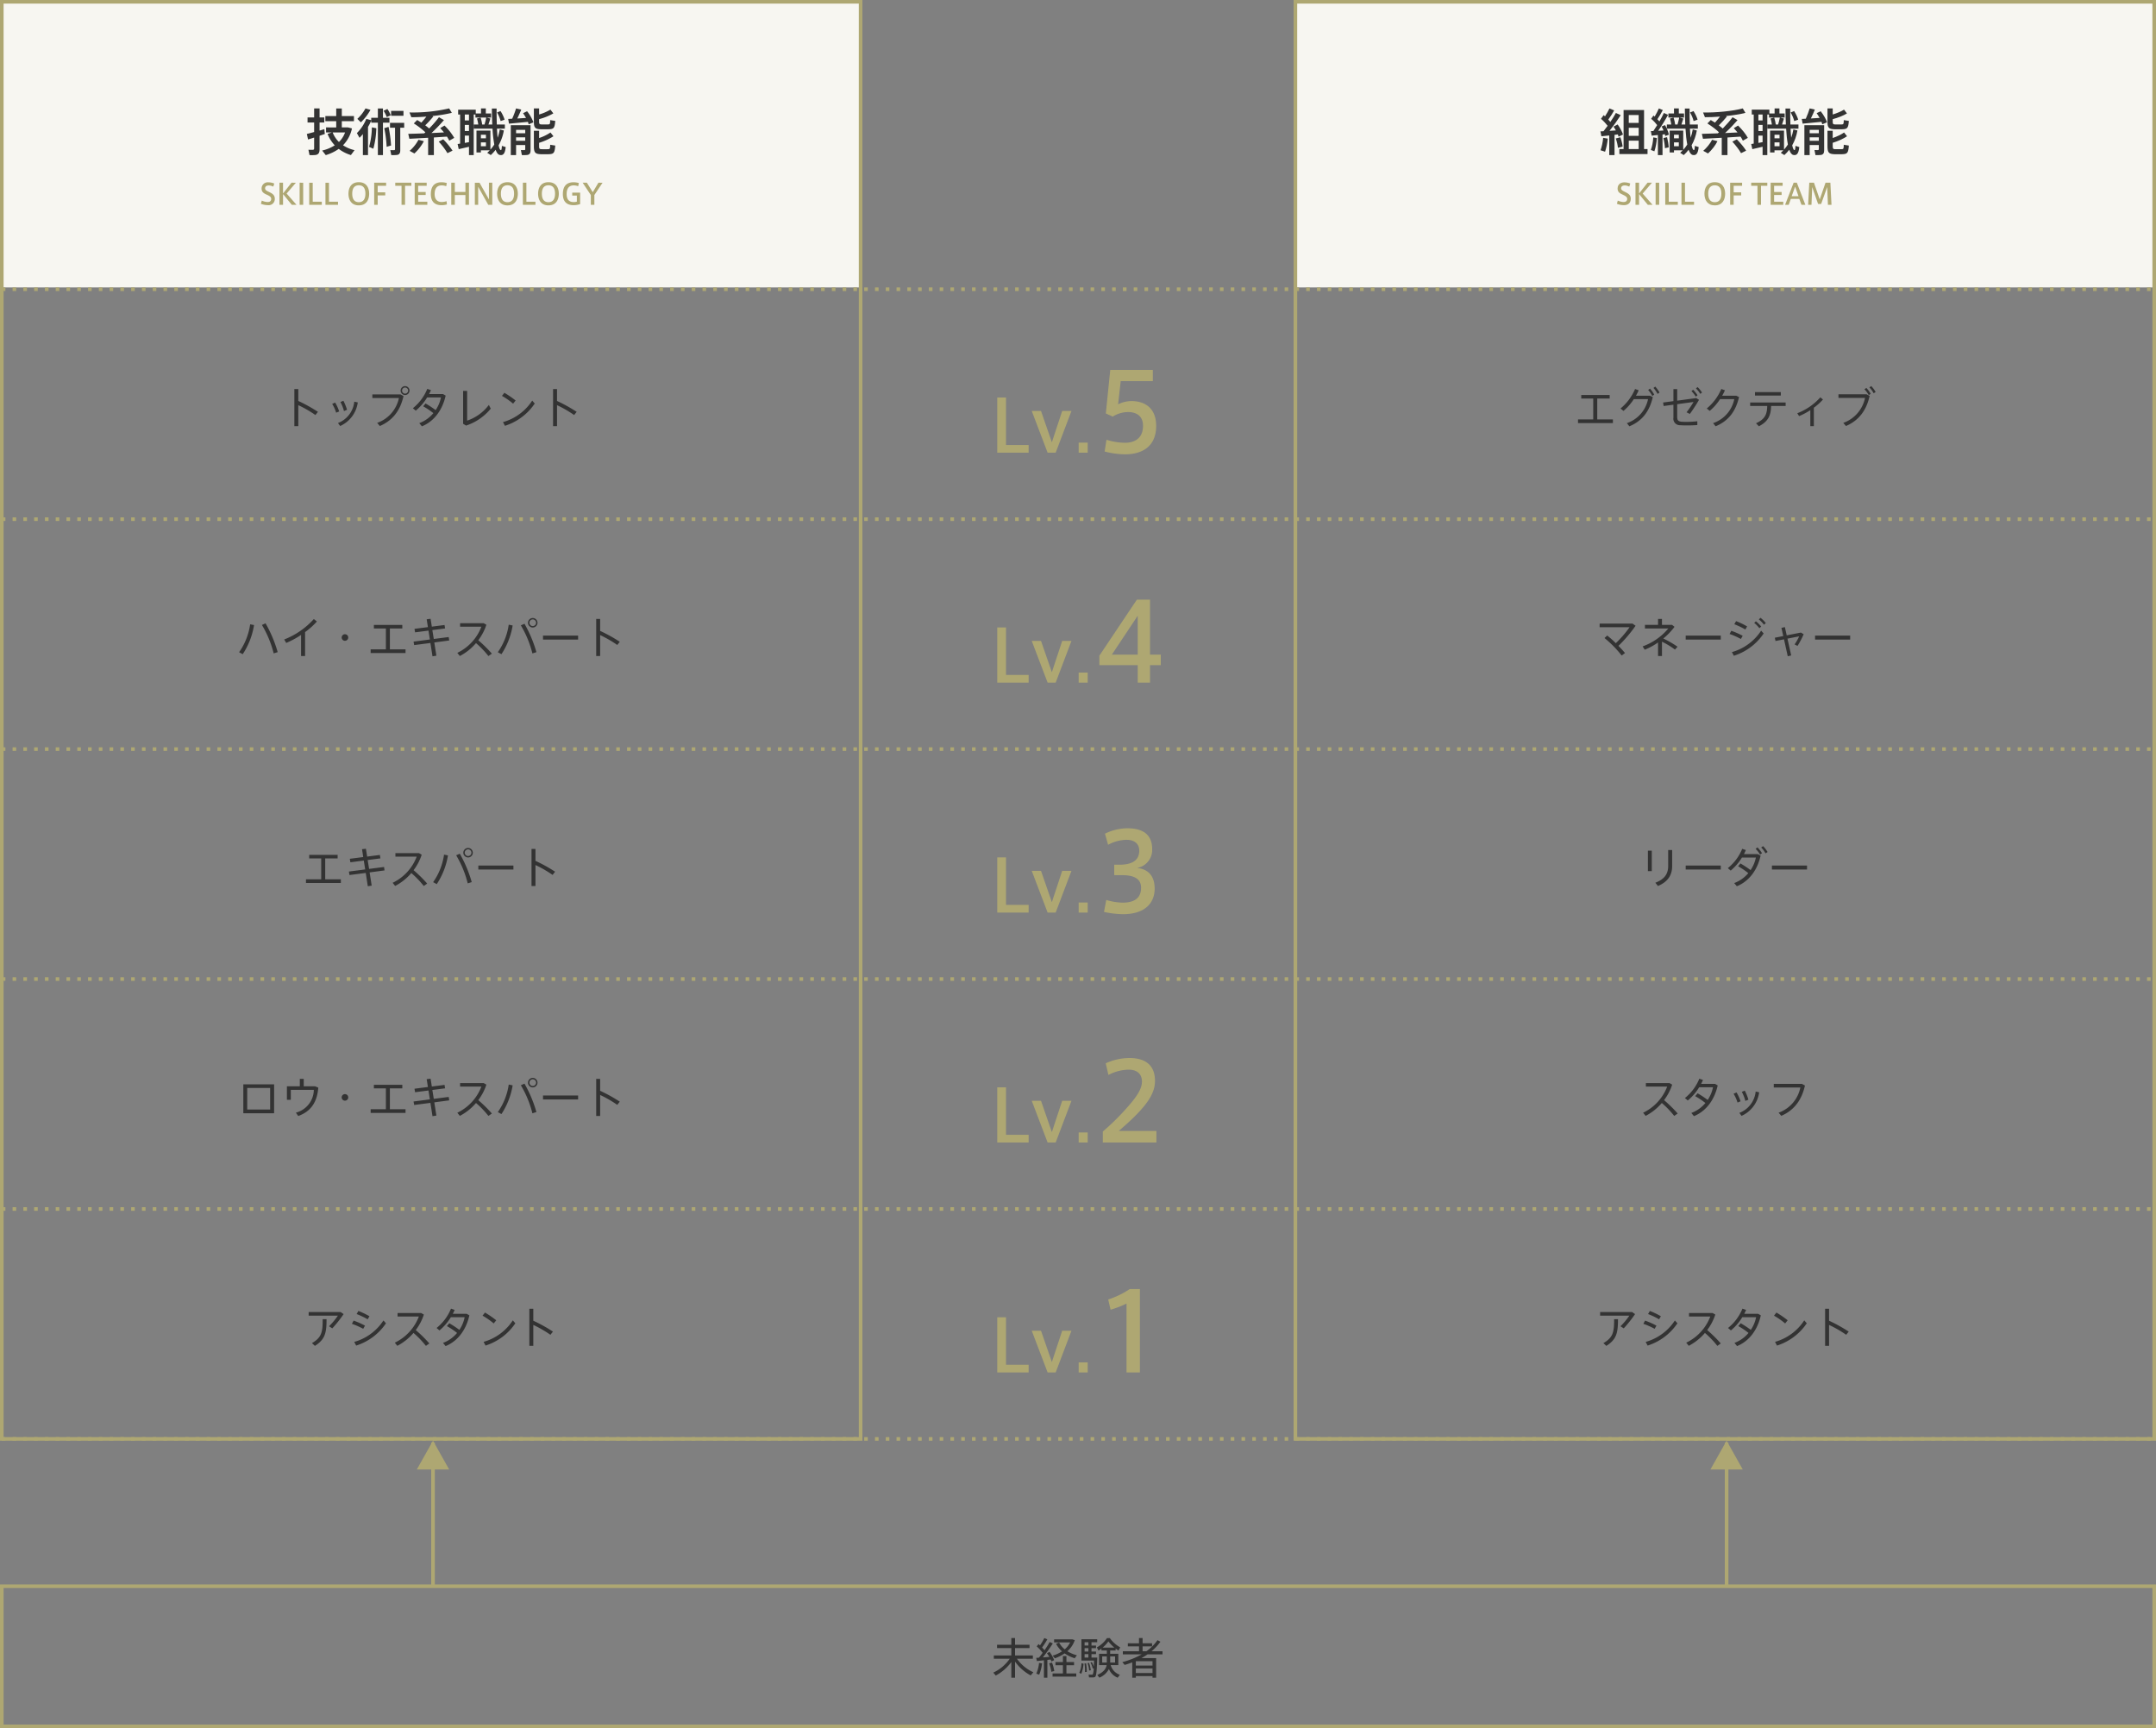 <?xml version="1.0" encoding="UTF-8" standalone="no"?>
<svg
   xmlns:dc="http://purl.org/dc/elements/1.1/"
   xmlns:cc="http://creativecommons.org/ns#"
   xmlns:rdf="http://www.w3.org/1999/02/22-rdf-syntax-ns#"
   xmlns:svg="http://www.w3.org/2000/svg"
   xmlns="http://www.w3.org/2000/svg"
   xmlns:sodipodi="http://sodipodi.sourceforge.net/DTD/sodipodi-0.dtd"
   xmlns:inkscape="http://www.inkscape.org/namespaces/inkscape"
   width="600"
   height="481"
   viewBox="0 0 600 481"
   version="1.1"
   id="svg94"
   sodipodi:docname="img_index_03.svg"
   inkscape:version="0.92.4 (5da689c313, 2019-01-14)">
  <rect x="0" y="0" width="600" height="481" fill="#808080" stroke="none"/>
  <defs
     id="defs98" />
  <sodipodi:namedview
     pagecolor="#ffffff"
     bordercolor="#666666"
     borderopacity="1"
     objecttolerance="10"
     gridtolerance="10"
     guidetolerance="10"
     inkscape:pageopacity="0"
     inkscape:pageshadow="2"
     inkscape:window-width="2560"
     inkscape:window-height="1417"
     id="namedview96"
     showgrid="false"
     inkscape:zoom="2.7755044"
     inkscape:cx="438.00295"
     inkscape:cy="310.22943"
     inkscape:window-x="3832"
     inkscape:window-y="-8"
     inkscape:window-maximized="1"
     inkscape:current-layer="g74" />
  <g
     transform="translate(-100 -895)"
     id="g92">
    <rect
       width="240"
       height="80"
       transform="translate(100 895)"
       fill="#f7f6f1"
       id="rect2" />
    <rect
       width="240"
       height="80"
       transform="translate(460 895)"
       fill="#f7f6f1"
       id="rect4" />
    <g
       transform="translate(100 895)"
       fill="none"
       stroke="#aea772"
       stroke-width="1"
       id="g10">
      <rect
         width="240"
         height="401"
         stroke="none"
         id="rect6" />
      <rect
         x="0.5"
         y="0.5"
         width="239"
         height="400"
         fill="none"
         id="rect8" />
    </g>
    <g
       transform="translate(100 1336)"
       fill="none"
       stroke="#aea772"
       stroke-width="1"
       id="g16">
      <rect
         width="600"
         height="40"
         stroke="none"
         id="rect12" />
      <rect
         x="0.5"
         y="0.5"
         width="599"
         height="39"
         fill="none"
         id="rect14" />
    </g>
    <g
       transform="translate(460 895)"
       fill="none"
       stroke="#aea772"
       stroke-width="1"
       id="g22">
      <rect
         width="240"
         height="401"
         stroke="none"
         id="rect18" />
      <rect
         x="0.5"
         y="0.5"
         width="239"
         height="400"
         fill="none"
         id="rect20" />
    </g>
    <path
       d="M204,792.353l4.5-8,4.5,8Z"
       transform="translate(12 511.647)"
       fill="#aea772"
       id="path24" />
    <path
       d="M204,792.353l4.5-8,4.5,8Z"
       transform="translate(372 511.647)"
       fill="#aea772"
       id="path26" />
    <path
       d="M5.016-6.4V-9.72h-1.1V.6h1.1V-5.232A32.545,32.545,0,0,1,9.78-2.484l.7-.888A43.077,43.077,0,0,0,5.016-6.4Zm11.724.288a11.291,11.291,0,0,1,.984,2.52l.852-.348a13.871,13.871,0,0,0-1.008-2.508Zm3.852-.084a7.126,7.126,0,0,1-4.536,5.94l.612.828a8.436,8.436,0,0,0,4.9-6.564Zm-6.144.612a10.551,10.551,0,0,1,1.1,2.448l.84-.348a12.25,12.25,0,0,0-1.116-2.472ZM35.964-9.288a1.234,1.234,0,0,0-1.236-1.236A1.224,1.224,0,0,0,33.5-9.288a1.224,1.224,0,0,0,1.224,1.236,1.232,1.232,0,0,0,1.236-1.224Zm-2.076,0a.861.861,0,0,1,.84-.852.863.863,0,0,1,.852.852.863.863,0,0,1-.852.852.858.858,0,0,1-.84-.84ZM25.62-8.22v1.008h7.392A9.3,9.3,0,0,1,26.964-.3l.744.876c3.768-1.632,5.724-4.512,6.588-8.34l-.84-.456ZM39.768-4.908a19.763,19.763,0,0,1,2.832,1.9A9.233,9.233,0,0,1,38.688-.228l.72.888C42.912-.756,45.18-4.032,46.02-7.9l-.744-.42H41.412c.2-.384.372-.744.516-1.092l-1.02-.348A13.247,13.247,0,0,1,36.9-4.38l.8.684A14.681,14.681,0,0,0,40.86-7.368h3.852a9.7,9.7,0,0,1-1.476,3.516A27.641,27.641,0,0,0,40.428-5.7ZM50.88-9.2V-.048l.828.5A14.872,14.872,0,0,0,58.572-4.26l-.528-1.032A12.609,12.609,0,0,1,52-.924V-9.2Zm11.484.528-.672.864a19.674,19.674,0,0,1,3.1,2.16l.708-.876A27.8,27.8,0,0,0,62.364-8.676ZM61.98-.516,62.52.516a15.7,15.7,0,0,0,8.292-6.2l-.7-.816A14.282,14.282,0,0,1,61.98-.516ZM77.016-6.4V-9.72h-1.1V.6h1.1V-5.232A32.545,32.545,0,0,1,81.78-2.484l.7-.888A43.076,43.076,0,0,0,77.016-6.4Z"
       transform="translate(178 1013)"
       fill="#333"
       id="path28" />
    <path
       d="M7.9-8.508l-1.008.456A29.244,29.244,0,0,1,10.164-.144L11.28-.492A35.966,35.966,0,0,0,7.9-8.508Zm-4.284.276A17.836,17.836,0,0,1,.54-.468L1.548.084A20.618,20.618,0,0,0,4.7-8.028ZM18.9-6.072a19.494,19.494,0,0,0,3.288-2.952L21.336-9.7a21.716,21.716,0,0,1-8.244,5.688l.564.96A23.82,23.82,0,0,0,17.784-5.28V.6H18.9ZM30-3.648a.912.912,0,0,0,.912-.912A.912.912,0,0,0,30-5.472a.912.912,0,0,0-.912.912.909.909,0,0,0,.9.912ZM37.152-1.26V-.24H46.86V-1.26H42.5V-7.068H45.96v-1H38.052v1h3.336V-1.26Zm11.94-2.16.168.972,4.524-.588L54.36.672,55.44.5,54.864-3.18l4.152-.552-.144-.96-4.152.54-.4-2.472,3.54-.456-.144-.96-3.54.456-.348-2.184-1.08.132.336,2.184-3.732.48L49.512-6l3.732-.48.384,2.472ZM67.1-3.8A14.656,14.656,0,0,0,69.36-8.112L68.6-8.544H62.04v.972h5.928a13.289,13.289,0,0,1-6.7,7.284l.7.876A15.046,15.046,0,0,0,66.468-3,25,25,0,0,1,69.924.6l.96-.672A37.07,37.07,0,0,0,67.1-3.8ZM83.58-8.664a1.316,1.316,0,0,0-1.32-1.32,1.316,1.316,0,0,0-1.32,1.32,1.324,1.324,0,0,0,1.32,1.32,1.321,1.321,0,0,0,1.32-1.308Zm-2.244,0A.935.935,0,0,1,82.26-9.6a.945.945,0,0,1,.936.936.943.943,0,0,1-.936.924.93.93,0,0,1-.924-.912Zm-1.38.276-1.008.444A28.824,28.824,0,0,1,82.164-.132L83.28-.48A35.24,35.24,0,0,0,79.956-8.388Zm-4.38.252A17.665,17.665,0,0,1,72.54-.468l1.008.552a20.609,20.609,0,0,0,3.12-7.992Zm9.54,3.048v1.1h9.768v-1.1Zm15.9-1.308V-9.72h-1.1V.6h1.1V-5.232a32.545,32.545,0,0,1,4.764,2.748l.7-.888A43.076,43.076,0,0,0,101.016-6.4Z"
       transform="translate(166 1077)"
       fill="#333"
       id="path30" />
    <path
       d="M1.152-1.26V-.24H10.86V-1.26H6.5V-7.068H9.96v-1H2.052v1H5.388V-1.26Zm11.94-2.16.168.972,4.524-.588L18.36.672,19.44.5,18.864-3.18l4.152-.552-.144-.96-4.152.54-.4-2.472,3.54-.456-.144-.96-3.54.456-.348-2.184-1.08.132.336,2.184-3.732.48L13.512-6l3.732-.48.384,2.472ZM31.1-3.8A14.655,14.655,0,0,0,33.36-8.112L32.6-8.544H26.04v.972h5.928a13.289,13.289,0,0,1-6.7,7.284l.7.876A15.046,15.046,0,0,0,30.468-3,25,25,0,0,1,33.924.6l.96-.672A37.07,37.07,0,0,0,31.1-3.8ZM47.58-8.664a1.316,1.316,0,0,0-1.32-1.32,1.316,1.316,0,0,0-1.32,1.32,1.324,1.324,0,0,0,1.32,1.32,1.321,1.321,0,0,0,1.32-1.308Zm-2.244,0A.935.935,0,0,1,46.26-9.6a.945.945,0,0,1,.936.936.943.943,0,0,1-.936.924.93.93,0,0,1-.924-.912Zm-1.38.276-1.008.444A28.824,28.824,0,0,1,46.164-.132L47.28-.48A35.24,35.24,0,0,0,43.956-8.388Zm-4.38.252A17.665,17.665,0,0,1,36.54-.468l1.008.552a20.609,20.609,0,0,0,3.12-7.992Zm9.54,3.048v1.1h9.768v-1.1ZM65.016-6.4V-9.72h-1.1V.6h1.1V-5.232A32.545,32.545,0,0,1,69.78-2.484l.7-.888A43.076,43.076,0,0,0,65.016-6.4Z"
       transform="translate(184 1141)"
       fill="#333"
       id="path32" />
    <path
       d="M1.3-8.808v1H9.432A19.291,19.291,0,0,1,6.972-4.86l.9.588a33.676,33.676,0,0,0,3.156-3.972l-.816-.564Zm3.9,1.98c0,3.456-.216,5.076-2.988,6.66L3.036.6c2.916-1.824,3.24-3.78,3.24-7.428ZM15.144-9.12l-.5.864a20.8,20.8,0,0,1,3.072,1.464l.5-.852A21.7,21.7,0,0,0,15.144-9.12ZM13.812-6.432l-.48.888a21.6,21.6,0,0,1,3.144,1.392l.5-.876A21.464,21.464,0,0,0,13.812-6.432ZM13.98-.5l.54,1.02a15.7,15.7,0,0,0,8.292-6.2l-.7-.792A14.316,14.316,0,0,1,13.98-.5ZM31.1-3.8A14.655,14.655,0,0,0,33.36-8.112L32.6-8.544H26.04v.972h5.928a13.289,13.289,0,0,1-6.7,7.284l.7.876A15.046,15.046,0,0,0,30.468-3,25,25,0,0,1,33.924.6l.96-.672A37.07,37.07,0,0,0,31.1-3.8Zm8.664-1.1a19.763,19.763,0,0,1,2.832,1.9A9.233,9.233,0,0,1,38.688-.228l.72.888C42.912-.756,45.18-4.032,46.02-7.9l-.744-.42H41.412c.2-.384.372-.744.516-1.092l-1.02-.348A13.247,13.247,0,0,1,36.9-4.38l.8.684A14.681,14.681,0,0,0,40.86-7.368h3.852a9.7,9.7,0,0,1-1.476,3.516A27.641,27.641,0,0,0,40.428-5.7Zm10.6-3.768-.672.864a19.674,19.674,0,0,1,3.1,2.16l.708-.876A27.8,27.8,0,0,0,50.364-8.676ZM49.98-.516,50.52.516a15.7,15.7,0,0,0,8.292-6.2l-.7-.816A14.282,14.282,0,0,1,49.98-.516ZM63.816-6.4V-9.72h-1.1V.6h1.1V-5.232A32.545,32.545,0,0,1,68.58-2.484l.7-.888A43.077,43.077,0,0,0,63.816-6.4Z"
       transform="translate(184.6 1269)"
       fill="#333"
       id="path34" />
    <path
       d="M1.716-8.2V-.144h8.568V-8.2ZM2.8-1.176V-7.188H9.18v6.012ZM13.848-7.644v3.756h1.08v-2.76h6.408A6.652,6.652,0,0,1,16.344-.312L17,.624c3.84-1.392,5.28-4.236,5.58-7.9l-.912-.372H18.528V-9.72H17.436v2.076ZM30-3.648a.912.912,0,0,0,.912-.912A.912.912,0,0,0,30-5.472a.912.912,0,0,0-.912.912.909.909,0,0,0,.9.912ZM37.152-1.26V-.24H46.86V-1.26H42.5V-7.068H45.96v-1H38.052v1h3.336V-1.26Zm11.94-2.16.168.972,4.524-.588L54.36.672,55.44.5,54.864-3.18l4.152-.552-.144-.96-4.152.54-.4-2.472,3.54-.456-.144-.96-3.54.456-.348-2.184-1.08.132.336,2.184-3.732.48L49.512-6l3.732-.48.384,2.472ZM67.1-3.8A14.656,14.656,0,0,0,69.36-8.112L68.6-8.544H62.04v.972h5.928a13.289,13.289,0,0,1-6.7,7.284l.7.876A15.046,15.046,0,0,0,66.468-3,25,25,0,0,1,69.924.6l.96-.672A37.07,37.07,0,0,0,67.1-3.8ZM83.58-8.664a1.316,1.316,0,0,0-1.32-1.32,1.316,1.316,0,0,0-1.32,1.32,1.324,1.324,0,0,0,1.32,1.32,1.321,1.321,0,0,0,1.32-1.308Zm-2.244,0A.935.935,0,0,1,82.26-9.6a.945.945,0,0,1,.936.936.943.943,0,0,1-.936.924.93.93,0,0,1-.924-.912Zm-1.38.276-1.008.444A28.824,28.824,0,0,1,82.164-.132L83.28-.48A35.24,35.24,0,0,0,79.956-8.388Zm-4.38.252A17.665,17.665,0,0,1,72.54-.468l1.008.552a20.609,20.609,0,0,0,3.12-7.992Zm9.54,3.048v1.1h9.768v-1.1Zm15.9-1.308V-9.72h-1.1V.6h1.1V-5.232a32.545,32.545,0,0,1,4.764,2.748l.7-.888A43.076,43.076,0,0,0,101.016-6.4Z"
       transform="translate(166 1205)"
       fill="#333"
       id="path36" />
    <path
       d="M7-4.32h4.44v-.912H6.48V-7.284h4.032v-.924H6.48V-10.08H5.448v1.872H1.476v.924H5.448v2.052H.576v.912H5A11.343,11.343,0,0,1,.42-.456l.7.816A13,13,0,0,0,5.448-3.4V.96H6.48V-3.516A12.743,12.743,0,0,0,10.836.324l.744-.876A11.3,11.3,0,0,1,7-4.32Zm11.748-4.5-.852.348a7.46,7.46,0,0,0,1.656,2.1,10.476,10.476,0,0,1-2.616,1.2l.624.732a10.85,10.85,0,0,0,2.712-1.368,10.475,10.475,0,0,0,2.808,1.356l.612-.828a9.816,9.816,0,0,1-2.652-1.128A7.021,7.021,0,0,0,23.1-9.492l-.7-.228H17.352v.852h4.464A6,6,0,0,1,20.3-6.936,6.212,6.212,0,0,1,18.744-8.82ZM15.48-4c.324-.036.636-.072.912-.108.084.2.156.384.216.564l.756-.384a9.22,9.22,0,0,0-1.284-2.3l-.72.372a11.5,11.5,0,0,1,.672,1.02c-.564.048-1.212.1-1.824.144A41.966,41.966,0,0,0,16.992-8.58l-.864-.4a22.681,22.681,0,0,1-1.452,2.292c-.192-.24-.42-.5-.672-.768A21.331,21.331,0,0,0,15.468-9.72l-.84-.36a15.258,15.258,0,0,1-1.2,2.04c-.132-.12-.264-.24-.408-.36l-.516.648A11.389,11.389,0,0,1,14.16-5.964c-.324.456-.672.912-1.02,1.344-.288.024-.552.048-.768.06l.18.888c.516-.06,1.236-.132,1.968-.216V.96h.96Zm.5.972a10.845,10.845,0,0,1,.6,2.34L17.4-.9a11.12,11.12,0,0,0-.636-2.34C16.548-3.18,16.32-3.12,15.984-3.024Zm-2.82-.132A9.838,9.838,0,0,1,12.4-.168l.8.288a11.491,11.491,0,0,0,.792-3.144ZM16.92-.228V.66h6.6V-.228H20.784v-2.28H22.9V-3.4H20.784V-5.052H19.8V-3.4H17.724v.888H19.8v2.28Zm8.916-7.764v-.924h1.056v.924Zm0,1.668V-7.26h1.056v.936Zm0,1.68V-5.6h1.056v.96Zm1.632,1.4A5.63,5.63,0,0,1,28.092-1.6l.276-.072A4.2,4.2,0,0,1,28.1.048a.291.291,0,0,1-.216.06c-.216.012-.648,0-.924-.012l.1.78c.3.012.84.012,1.08.012A1.1,1.1,0,0,0,28.764.72c.372-.276.492-2.028.6-5.364H27.756V-5.6h1.26v-.72h-1.26V-7.26h1.26v-.732h-1.26v-.924H29.34v-.828H24.948V-3.8h3.516c-.012.624-.036,1.176-.06,1.644a6.809,6.809,0,0,0-.564-1.224ZM30.852-7.4a9.516,9.516,0,0,0,1.6-1.752A10.731,10.731,0,0,0,34.128-7.4Zm2.1,4.14v-1.7H34.32v1.7Zm-2.22-1.7h1.284v1.7H30.732ZM33.1-2.544H35.22V-5.7H32.952v-.924h1.524V-7.14c.264.2.528.384.792.552l.48-.888a9.306,9.306,0,0,1-2.9-2.592h-.78a8.175,8.175,0,0,1-2.82,2.6l.456.876a6.968,6.968,0,0,0,.816-.552v.516h1.5V-5.7h-2.16v3.156h2.112c-.192,1.092-.912,1.992-2.6,2.736l.576.756a5.179,5.179,0,0,0,2.652-2.4A4.454,4.454,0,0,0,35.04.96l.6-.816A3.951,3.951,0,0,1,33.1-2.544ZM26.664-3.06A7.826,7.826,0,0,1,27.1-1.044l.456-.072A8.078,8.078,0,0,0,27.06-3.18Zm-.864.084a10.215,10.215,0,0,1,.132,2.352l.5-.024a11.016,11.016,0,0,0-.192-2.4Zm-.828-.084A7.436,7.436,0,0,1,24.36-.408l.552.276a9.241,9.241,0,0,0,.636-2.8Zm15.12.648V-3.624h4.644v1.212ZM44.736.516V.96h1.008V-4.488h-4.1a18.43,18.43,0,0,0,1.7-1.044H47.52V-6.4H44.46a13.274,13.274,0,0,0,2.472-2.652l-.816-.432A12.707,12.707,0,0,1,43.044-6.4H41.976V-7.764h2.64v-.852h-2.64V-10.08h-1v1.464H37.872v.852H40.98V-6.4h-4.5v.864h5.244a22.666,22.666,0,0,1-5.388,2.16c.192.228.372.456.66.78.72-.216,1.428-.456,2.1-.72V.96h1V.516ZM40.092-.336V-1.608h4.644V-.336Z"
       transform="translate(376 1361)"
       fill="#333"
       id="path38" />
    <path
       d="M1.152-1.26V-.24H10.86V-1.26H6.5V-7.068H9.96v-1H2.052v1H5.388V-1.26Zm21-8.76A8.5,8.5,0,0,1,23.3-8.364l.528-.384A8.514,8.514,0,0,0,22.644-10.4Zm-1.476.564a7.649,7.649,0,0,1,1.152,1.668l.528-.384A8.538,8.538,0,0,0,21.18-9.84Zm-3.408,1.6a13.833,13.833,0,0,0,.768-1.512l-1.008-.36a14.214,14.214,0,0,1-4.044,5.424l.816.672a14.631,14.631,0,0,0,2.88-3.276h3.96a8.938,8.938,0,0,1-5.9,6.684l.708.876c3.6-1.5,5.6-4.176,6.516-8.136l-.78-.372Zm16.7-2.028a7.451,7.451,0,0,1,1.212,1.512l.48-.372a9.027,9.027,0,0,0-1.236-1.524ZM29.94-.624C29-.708,28.752-1.092,28.752-1.956V-5.5L33.3-6.12a24.788,24.788,0,0,1-1.944,2.868l.912.468a43.146,43.146,0,0,0,2.556-3.924l-.78-.492-5.292.72V-9.7H27.7v3.348l-2.868.384.144.972,2.724-.36V-1.74A1.808,1.808,0,0,0,29.508.348c.564.048,1.368.06,2.172.06.9,0,1.9-.048,2.676-.1V-.756a26.647,26.647,0,0,1-3.072.18C30.768-.576,30.264-.6,29.94-.624Zm2.784-8.508a7.912,7.912,0,0,1,1.2,1.524l.48-.372A8.4,8.4,0,0,0,33.18-9.516ZM41.268-7.86a13.833,13.833,0,0,0,.768-1.512l-1.008-.36a14.214,14.214,0,0,1-4.044,5.424l.816.672a14.631,14.631,0,0,0,2.88-3.276h3.96a8.938,8.938,0,0,1-5.9,6.684l.708.876c3.6-1.5,5.6-4.176,6.516-8.136l-.78-.372ZM50.4-8.868v.96h7.188v-.96ZM54.888-5h4.044v-.96H49.056V-5h4.752c-.06,2.352-.612,3.648-3.12,4.812l.8.84C54.156-.744,54.816-2.424,54.888-5Zm11.892.48a15.374,15.374,0,0,0,2.544-2.292L68.58-7.4a16.481,16.481,0,0,1-6.408,4.416l.5.8A18.394,18.394,0,0,0,65.8-3.84V.6h.984Zm15.984-6.012-.528.36a7.3,7.3,0,0,1,1.188,1.632l.552-.348A8.318,8.318,0,0,0,82.764-10.536ZM81.4-10.02l-.54.36a8.063,8.063,0,0,1,1.2,1.632l.552-.348A8.318,8.318,0,0,0,81.4-10.02ZM73.632-8.256v1.008h7.392A9.351,9.351,0,0,1,74.976-.3l.744.876c3.768-1.632,5.724-4.548,6.588-8.376l-.84-.456Z"
       transform="translate(538 1013)"
       fill="#333"
       id="path40" />
    <path
       d="M8.244-9.408v4.44c0,2.124-.96,3.672-3.564,4.656L5.388.6c2.736-1.14,3.96-3,3.96-5.544V-9.408ZM2.6-9.24v5.7h1.08v-5.7ZM13.116-5.088v1.1h9.768v-1.1Zm21.012-5.028A7.4,7.4,0,0,1,35.34-8.484l.564-.372a8.286,8.286,0,0,0-1.248-1.632Zm-1.548.372a8.1,8.1,0,0,1,1.236,1.6l.54-.384A9.2,9.2,0,0,0,33.1-10.14Zm-4.872,4.86A20.562,20.562,0,0,1,30.54-2.976a9.4,9.4,0,0,1-3.924,2.76l.732.888c3.5-1.416,5.772-4.656,6.612-8.52l-.768-.42H29.328c.2-.4.384-.768.528-1.128l-1.008-.348A13.466,13.466,0,0,1,24.84-4.368l.8.684A14.88,14.88,0,0,0,28.776-7.32h3.876a9.854,9.854,0,0,1-1.476,3.5,27.124,27.124,0,0,0-2.82-1.848Zm9.408-.2v1.1h9.768v-1.1Z"
       transform="translate(556 1141)"
       fill="#333"
       id="path42" />
    <path
       d="M8.22-.24c-.48-.588-1.116-1.284-1.812-2a37.978,37.978,0,0,0,4.764-5.592l-.852-.6H1.164v1.008H9.492a29.037,29.037,0,0,1-3.828,4.44A27.985,27.985,0,0,0,3.276-5.112l-.756.7A30.492,30.492,0,0,1,7.308.456ZM18.888-4.284a17.966,17.966,0,0,0,3.12-3.252l-.684-.54H18.516V-9.72H17.424v1.644H13.776v1.008h6.5a16.608,16.608,0,0,1-7.14,4.98l.576.924A18.166,18.166,0,0,0,17.424-3.18V.6h1.092v-4a22.01,22.01,0,0,1,3.612,2.2l.72-.792A28.415,28.415,0,0,0,18.888-4.284Zm6.228-.8v1.1h9.768v-1.1ZM45.468-9.6a8.4,8.4,0,0,1,1.44,1.476l.5-.456a8.452,8.452,0,0,0-1.464-1.464Zm-1.284.972a8.394,8.394,0,0,1,1.44,1.476l.5-.456a8.893,8.893,0,0,0-1.464-1.464Zm-5.04-.492-.5.864a20.8,20.8,0,0,1,3.072,1.464l.5-.852A21.7,21.7,0,0,0,39.144-9.12ZM37.812-6.432l-.48.888a21.6,21.6,0,0,1,3.144,1.392l.5-.876A21.464,21.464,0,0,0,37.812-6.432ZM37.98-.5l.54,1.02a15.7,15.7,0,0,0,8.292-6.2l-.7-.792A14.316,14.316,0,0,1,37.98-.5Zm11.94-4,.192.912,2.364-.468L53.52.66l.96-.228-1.044-4.68,3.252-.636A12.552,12.552,0,0,1,55.416-2.64l.816.42a22.317,22.317,0,0,0,1.716-3.252L57.18-5.94l-3.948.78-.516-2.3-.96.216.516,2.28Zm11.2-.588v1.1h9.768v-1.1Z"
       transform="translate(544 1077)"
       fill="#333"
       id="path44" />
    <path
       d="M7.1-3.8A14.655,14.655,0,0,0,9.36-8.112L8.6-8.544H2.04v.972H7.968a13.289,13.289,0,0,1-6.7,7.284l.7.876A15.046,15.046,0,0,0,6.468-3,25,25,0,0,1,9.924.6l.96-.672A37.07,37.07,0,0,0,7.1-3.8Zm8.664-1.1a19.763,19.763,0,0,1,2.832,1.9A9.233,9.233,0,0,1,14.688-.228l.72.888C18.912-.756,21.18-4.032,22.02-7.9l-.744-.42H17.412c.2-.384.372-.744.516-1.092l-1.02-.348A13.247,13.247,0,0,1,12.9-4.38l.8.684A14.681,14.681,0,0,0,16.86-7.368h3.852a9.7,9.7,0,0,1-1.476,3.516A27.641,27.641,0,0,0,16.428-5.7Zm12.972-1.2a11.291,11.291,0,0,1,.984,2.52l.852-.348a13.871,13.871,0,0,0-1.008-2.508Zm3.852-.084a7.126,7.126,0,0,1-4.536,5.94l.612.828a8.436,8.436,0,0,0,4.9-6.564Zm-6.144.612a10.551,10.551,0,0,1,1.1,2.448l.84-.348a12.25,12.25,0,0,0-1.116-2.472ZM37.632-8.316v1.008h7.392A9.411,9.411,0,0,1,38.976-.3l.744.876c3.768-1.632,5.724-4.608,6.588-8.436l-.84-.456Z"
       transform="translate(556 1205)"
       fill="#333"
       id="path46" />
    <path
       d="M1.3-8.808v1H9.432A19.291,19.291,0,0,1,6.972-4.86l.9.588a33.676,33.676,0,0,0,3.156-3.972l-.816-.564Zm3.9,1.98c0,3.456-.216,5.076-2.988,6.66L3.036.6c2.916-1.824,3.24-3.78,3.24-7.428ZM15.144-9.12l-.5.864a20.8,20.8,0,0,1,3.072,1.464l.5-.852A21.7,21.7,0,0,0,15.144-9.12ZM13.812-6.432l-.48.888a21.6,21.6,0,0,1,3.144,1.392l.5-.876A21.464,21.464,0,0,0,13.812-6.432ZM13.98-.5l.54,1.02a15.7,15.7,0,0,0,8.292-6.2l-.7-.792A14.316,14.316,0,0,1,13.98-.5ZM31.1-3.8A14.655,14.655,0,0,0,33.36-8.112L32.6-8.544H26.04v.972h5.928a13.289,13.289,0,0,1-6.7,7.284l.7.876A15.046,15.046,0,0,0,30.468-3,25,25,0,0,1,33.924.6l.96-.672A37.07,37.07,0,0,0,31.1-3.8Zm8.664-1.1a19.763,19.763,0,0,1,2.832,1.9A9.233,9.233,0,0,1,38.688-.228l.72.888C42.912-.756,45.18-4.032,46.02-7.9l-.744-.42H41.412c.2-.384.372-.744.516-1.092l-1.02-.348A13.247,13.247,0,0,1,36.9-4.38l.8.684A14.681,14.681,0,0,0,40.86-7.368h3.852a9.7,9.7,0,0,1-1.476,3.516A27.641,27.641,0,0,0,40.428-5.7Zm10.6-3.768-.672.864a19.674,19.674,0,0,1,3.1,2.16l.708-.876A27.8,27.8,0,0,0,50.364-8.676ZM49.98-.516,50.52.516a15.7,15.7,0,0,0,8.292-6.2l-.7-.816A14.282,14.282,0,0,1,49.98-.516ZM65.016-6.4V-9.72h-1.1V.6h1.1V-5.232A32.545,32.545,0,0,1,69.78-2.484l.7-.888A43.076,43.076,0,0,0,65.016-6.4Z"
       transform="translate(544 1269)"
       fill="#333"
       id="path48" />
    <g
       transform="translate(0 12)"
       id="g54">
      <path
         d="M10.458-1.568a9.491,9.491,0,0,0,2.492-4.69l-1.106-.28H10.122V-8.274H13.5V-9.7H10.122v-2.114H8.568V-9.7H5.544v1.428H8.568v1.736H5.74v1.4H7.35l-1.19.406a9.849,9.849,0,0,0,2,3.178A11.069,11.069,0,0,1,4.662-.1l.994,1.274A12.355,12.355,0,0,0,9.268-.56a10.749,10.749,0,0,0,3.388,1.722L13.664-.21A9.683,9.683,0,0,1,10.458-1.568ZM7.574-5.138h3.458a7.024,7.024,0,0,1-1.708,2.66A7.658,7.658,0,0,1,7.574-5.138Zm-7.182.42.336,1.54c.462-.14,1.064-.322,1.694-.532V-.728c0,.266-.07.406-.35.42-.21.014-.784.014-1.232-.014,0,.028,0,.056.294,1.484a10.822,10.822,0,0,0,1.694-.028c.854-.14,1.106-.672,1.106-1.6V-4.214c.532-.168,1.022-.35,1.456-.49L5.264-6.048c-.392.126-.854.252-1.33.392V-7.9H5.25V-9.31H3.934v-2.506H2.422V-9.31H.588V-7.9H2.422V-5.25C1.638-5.04.91-4.844.392-4.718ZM27.286-9.772V-11.13H23.842v1.358Zm-3.556-.14a7.106,7.106,0,0,0-.924-1.75l-1.064.5a7.082,7.082,0,0,1,.882,1.75Zm2.66,9.73V-6.454h1.092V-7.812H23.534v1.358h1.4V-.49a.247.247,0,0,1-.266.28,9.188,9.188,0,0,1-1.05-.014l.266,1.386a9.715,9.715,0,0,0,1.624-.042C26.166,1.008,26.39.574,26.39-.182ZM23.828-1.5a34.312,34.312,0,0,0-.7-5.18l-1.19.35A31.938,31.938,0,0,1,22.6-1.134ZM18.1-11.424l-1.386-.406a11.015,11.015,0,0,1-2.268,2.912l.98.966A14.609,14.609,0,0,0,18.1-11.424Zm1.624,5.11-1.232-.238A21.426,21.426,0,0,1,17.71-1.12L18.9-.6A24.071,24.071,0,0,0,19.726-6.314Zm-2.31,7.49V-6.678a13.081,13.081,0,0,0,.9-1.764v.588H20.16v9.03h1.414v-9.03H23.38V-9.212H21.574v-2.6H20.16v2.6H18.312v.672L16.94-8.918a11.846,11.846,0,0,1-2.618,3.962L15.05-3.64a13.31,13.31,0,0,0,.938-1.036V1.176ZM35.742-3.738c1.3-.084,2.562-.168,3.64-.238a9.321,9.321,0,0,1,.644,1.134l1.386-.784A15.735,15.735,0,0,0,38.7-7.056c-.014.014-.042.028-1.19.714.378.406.728.812,1.036,1.2-1.05.056-2.24.112-3.472.168a44.361,44.361,0,0,0,3.472-3.6l-1.386-.8a31.022,31.022,0,0,1-2.73,3.136q-.5-.441-1.092-.882a25.724,25.724,0,0,0,2.24-2.45l-.252-.14a39.449,39.449,0,0,0,5.418-.882L40-11.83A44.971,44.971,0,0,1,28.952-10.7L29.47-9.38c1.26.014,2.716-.056,4.186-.168-.392.532-.9,1.12-1.4,1.68-.364-.238-.756-.49-1.162-.728l-.938.952a20.939,20.939,0,0,1,3.22,2.464c-.112.1-.21.2-.322.294-1.708.07-3.3.112-4.438.14l.308,1.372c1.372-.07,3.276-.168,5.222-.28v4.83h1.6ZM37.1-2.576A19.659,19.659,0,0,1,39.522.63l1.414-.7a20.627,20.627,0,0,0-2.59-3.15Zm-5.642-.518a10.766,10.766,0,0,1-2.464,3.08l1.33.728A12.358,12.358,0,0,0,32.956-2.7Zm21.868-7.6A8.813,8.813,0,0,1,54.32-8.3l1.106-.392a9.862,9.862,0,0,0-1.134-2.394ZM44.352-8.484v-1.638h1.162v1.638Zm0,2.954V-7.224h1.162V-5.53Zm5.88,3.164V-1.3h-1.4V-2.366ZM48.832-3.5v-.994h1.4V-3.5Zm-4.48,1.274v-2.03h1.162v1.82C45.15-2.366,44.744-2.3,44.352-2.226Zm-2,.308L42.658-.49c.742-.168,1.9-.42,2.856-.658V1.176H46.83v-11.3h.476v.84h3.01A19.163,19.163,0,0,1,49.84-7.35h-.658a10.025,10.025,0,0,0-.434-1.918l-1.008.252A10.811,10.811,0,0,1,48.1-7.35H46.872v1.162h5.194a34.064,34.064,0,0,0,.49,4.41A9.667,9.667,0,0,1,51.478-.364V-5.642H47.6V.434h1.232V-.154H51.3c-.224.238-.462.462-.714.686l.994.63A10.55,10.55,0,0,0,52.934-.322c.294.84.672,1.358,1.162,1.456.9.168,1.442-.294,1.638-2.2L54.67-1.4c-.056.966-.126,1.2-.294,1.176-.238-.028-.448-.518-.616-1.344a12.616,12.616,0,0,0,1.456-4.116l-1.134-.294a12.669,12.669,0,0,1-.6,2.31c-.07-.756-.14-1.6-.182-2.52h2.2V-7.35h-2.24c-.042-1.372-.07-2.884-.056-4.438H51.884c.014,1.54.056,3.038.112,4.438H50.932c.21-.588.392-1.176.532-1.652l-1.036-.28H51.66v-1.134H50.2V-11.83H48.86v1.414H47.4V-11.48H42.5v1.358h.546V-2.03C42.784-1.988,42.546-1.946,42.35-1.918Zm25.83-9.576a13.1,13.1,0,0,1-3.15,1.358V-11.83H63.574v3.682c0,1.722.364,2.086,1.974,2.128.546.014,1.456.014,2.072,0,1.47-.042,1.75-.28,1.9-2.324L68.11-8.568c-.014,1.106-.07,1.19-.616,1.2-.5,0-1.33.014-1.806,0-.532-.014-.658-.126-.658-.8v-.672a15.812,15.812,0,0,0,3.962-1.6ZM56.42-8.9l.238,1.316c1.344-.126,3.64-.336,5.25-.5a6.526,6.526,0,0,1,.224.686c1.26-.532,1.288-.546,1.316-.56a11.253,11.253,0,0,0-1.764-3.08l-1.12.546a14.3,14.3,0,0,1,.826,1.316c-.756.056-1.61.112-2.436.154.434-.868.826-1.764,1.106-2.478l-1.442-.322A24.752,24.752,0,0,1,57.54-8.96C57.106-8.932,56.728-8.918,56.42-8.9Zm2.2,3.99v-.938h2.548v.938Zm2.548,3.276V-.476a.223.223,0,0,1-.238.252,7.754,7.754,0,0,1-.966-.014l.266,1.4a8.963,8.963,0,0,0,1.554-.042c.644-.112.868-.546.868-1.288V-7.154h-5.5v8.33h1.47V-1.638ZM58.618-2.814V-3.78h2.548v.966Zm9.576-2.31a12.814,12.814,0,0,1-3.164,1.54V-5.6H63.574v4.27c0,1.82.378,2.2,1.974,2.254.56.014,1.442.014,2.072,0,1.47-.042,1.75-.294,1.9-2.408L68.11-1.708C68.1-.574,68.04-.49,67.494-.476c-.5.014-1.316.014-1.806,0C65.17-.49,65.03-.6,65.03-1.33v-.924a15.925,15.925,0,0,0,3.99-1.82Z"
         transform="translate(185 925)"
         fill="#333"
         id="path50" />
      <path
         d="M4.1-5.912a4.094,4.094,0,0,0-1.64-.336A1.7,1.7,0,0,0,.576-4.52c0,.984.6,1.328,1.472,1.72.808.36,1.2.656,1.2,1.152,0,.688-.5.88-.968.88a4.229,4.229,0,0,1-1.648-.4L.384-.28A5.251,5.251,0,0,0,2.328.1,1.7,1.7,0,0,0,4.248-1.7c0-1.064-.752-1.472-1.656-1.9-.592-.28-1.04-.5-1.04-.968,0-.664.576-.816,1.016-.816a3.117,3.117,0,0,1,1.264.328Zm3.44,2.784,2.584-3.016H8.9l-2.36,3v-3H5.552V0h.992V-2.984L8.976,0h1.312Zm4.608-3.016H11.16V0h.992Zm2.656,0h-.976V0h3.5V-.856h-2.52Zm4.52,0h-.976V0h3.5V-.856h-2.52ZM24.752-3.08c0,1.792.872,3.24,2.88,3.24,2.216,0,2.88-1.7,2.88-3.24,0-1.584-.7-3.208-2.88-3.208s-2.88,1.624-2.88,3.2ZM25.8-3.1c0-1.56.648-2.328,1.832-2.328s1.832.76,1.832,2.328c0,1.72-.76,2.376-1.832,2.376-1.04,0-1.832-.624-1.832-2.368ZM32.888,0V-2.608h2.1v-.856h-2.1V-5.288h2.344v-.856h-3.32V0ZM40.5,0V-5.288h1.752v-.856h-4.48v.856H39.52V0Zm3.648-5.288H46.52v-.856H43.184V0H46.7V-.856H44.152v-1.88H46.24V-3.56H44.152Zm3.528,2.3c0,1.648.664,3.1,2.992,3.1A5.273,5.273,0,0,0,52.152-.1l-.1-.9a4.575,4.575,0,0,1-1.336.224c-1.352,0-1.984-.848-1.984-2.208,0-1.432.552-2.416,1.96-2.416a3.621,3.621,0,0,1,1.264.232l.16-.888a5.376,5.376,0,0,0-1.456-.216C48.3-6.272,47.68-4.68,47.68-3Zm6.672.28H57.3V0h.984V-6.144H57.3v2.576H54.352V-6.144H53.36V0h.992Zm6.5-2.312L63.656,0h1.12V-6.144h-.928V-1.5l-2.624-4.64h-1.3V0h.928Zm5.28,1.944c0,1.792.872,3.24,2.88,3.24,2.216,0,2.88-1.7,2.88-3.24,0-1.584-.7-3.208-2.88-3.208s-2.88,1.624-2.88,3.2ZM67.176-3.1c0-1.56.648-2.328,1.832-2.328s1.832.76,1.832,2.328c0,1.72-.76,2.376-1.832,2.376-1.04,0-1.832-.624-1.832-2.368Zm7.088-3.048h-.976V0h3.5V-.856h-2.52ZM77.528-3.08c0,1.792.872,3.24,2.88,3.24,2.216,0,2.88-1.7,2.88-3.24,0-1.584-.7-3.208-2.88-3.208s-2.88,1.624-2.88,3.2ZM78.576-3.1c0-1.56.648-2.328,1.832-2.328s1.832.76,1.832,2.328c0,1.72-.76,2.376-1.832,2.376-1.04,0-1.832-.624-1.832-2.368ZM88.312-.88a2.924,2.924,0,0,1-.864.128c-1.432,0-1.976-.872-1.976-2.232,0-1.432.552-2.416,1.952-2.416a3.553,3.553,0,0,1,1.264.232l.168-.888A5.477,5.477,0,0,0,87.4-6.272c-2.368,0-2.984,1.592-2.984,3.28,0,1.648.656,3.1,3,3.1a5.644,5.644,0,0,0,1.808-.3v-3.2h-2.2v.824h1.288ZM92.2-2.712V0h.984V-2.72l2.28-3.424H94.312L92.736-3.5,91.1-6.144H89.928Z"
         transform="translate(172.224 940)"
         fill="#aea772"
         id="path52" />
    </g>
    <path
       d="M4.54-15.36H2.1V0h8.74V-2.14H4.54ZM17.3-2.9l-3.02-8.72H11.7L16.12,0h2.24l4.4-11.62H20.18Zm9.98.1H24.76V0h2.52Zm10.8-16.37V0H41.8V-23.22H38.98a23.74,23.74,0,0,1-6,2.91l.66,2.85A27.632,27.632,0,0,0,38.08-19.17Z"
       transform="translate(375.425 1277)"
       fill="#aea772"
       id="path56" />
    <path
       d="M4.54-15.36H2.1V0h8.74V-2.14H4.54ZM17.3-2.9l-3.02-8.72H11.7L16.12,0h2.24l4.4-11.62H20.18Zm9.98.1H24.76V0h2.52ZM42.37-16.95c0,2.19-1.71,4.59-4.92,8.1a64.478,64.478,0,0,1-5.97,5.79V0H46.39V-3.21H35.92c1.44-1.29,3.27-2.82,5.22-4.86C44.41-11.49,46-14.19,46-17.13c0-4.98-3.39-6.39-7.11-6.39a16.147,16.147,0,0,0-6.6,1.47l.75,3.24a12.8,12.8,0,0,1,5.61-1.47c2.28,0,3.72,1.14,3.72,3.3Z"
       transform="translate(375.425 1213)"
       fill="#aea772"
       id="path58" />
    <path
       d="M4.54-15.36H2.1V0h8.74V-2.14H4.54ZM17.3-2.9l-3.02-8.72H11.7L16.12,0h2.24l4.4-11.62H20.18Zm9.98.1H24.76V0h2.52Zm13.71-9.62a5.073,5.073,0,0,0,4.23-5.19c0-4.32-2.82-5.85-6.93-5.85a14.342,14.342,0,0,0-6.21,1.5l.87,3.09a11.184,11.184,0,0,1,5.16-1.38c2.16,0,3.51,1.08,3.51,3.03,0,2.46-1.68,3.9-5.52,3.9H34.66v2.91h2.22c3.6,0,5.25,1.2,5.25,3.51,0,3.18-2.31,4.14-5.16,4.14a17.245,17.245,0,0,1-4.53-.75L31.81-.18a26.519,26.519,0,0,0,5.25.63c6.27,0,8.85-3.21,8.85-7.11C45.91-10.05,44.26-12.09,40.99-12.42Z"
       transform="translate(375.425 1149)"
       fill="#aea772"
       id="path60" />
    <path
       d="M4.54-15.36H2.1V0h8.74V-2.14H4.54ZM17.3-2.9l-3.02-8.72H11.7L16.12,0h2.24l4.4-11.62H20.18Zm9.98.1H24.76V0h2.52ZM44.62-23.1H40.96L30.52-7.5v2.64H41.2V0h3.42V-4.86h3V-7.8h-3ZM34-7.8l7.2-10.83V-7.8Z"
       transform="translate(375.425 1085)"
       fill="#aea772"
       id="path62" />
    <path
       d="M4.54-15.36H2.1V0h8.74V-2.14H4.54ZM17.3-2.9l-3.02-8.72H11.7L16.12,0h2.24l4.4-11.62H20.18Zm9.98.1H24.76V0h2.52Zm8.46-10.67.72-6.45H45.4v-3.12H33.55L32.32-10.92l1.92.87a8.183,8.183,0,0,1,4.29-1.26c2.25,0,4.14,1.05,4.14,3.81,0,3.6-2.46,4.74-5.04,4.74A18.181,18.181,0,0,1,32.5-3.6L31.99-.33a23.246,23.246,0,0,0,5.67.78c5.01,0,8.67-2.37,8.67-7.89,0-4.92-3.09-6.93-6.87-6.93A8.574,8.574,0,0,0,35.74-13.47Z"
       transform="translate(375.425 1021)"
       fill="#aea772"
       id="path64" />
    <g
       transform="translate(0 12)"
       id="g74">
      <g
         aria-label="組織系職能"
         transform="translate(545 925)"
         style="font-weight:500;font-size:14px;font-family:AxisStd-Medium, 'AXIS Std';fill:#333333"
         id="text68">
        <path
           d="m 8.274,-7.784 v -2.198 h 2.758 v 2.198 z m 0,3.598 V -6.44 h 2.758 v 2.254 z m 0,3.668 v -2.324 h 2.758 v 2.324 z m -2.618,0 v 1.4 h 7.84 v -1.4 H 12.53 v -10.85 H 6.832 v 10.85 z M 4.312,-4.466 c 0.322,-0.042 0.63,-0.084 0.924,-0.112 0.084,0.224 0.154,0.434 0.21,0.63 C 5.824,-4.144 6.216,-4.34 6.664,-4.564 6.412,-5.362 5.866,-6.412 5.18,-7.364 L 4.032,-6.748 C 4.27,-6.426 4.494,-6.062 4.69,-5.698 4.144,-5.656 3.514,-5.614 2.912,-5.586 4.13,-7.112 5.25,-8.708 6.034,-9.94 L 4.69,-10.556 c -0.364,0.7 -0.91,1.568 -1.54,2.492 -0.168,-0.21 -0.364,-0.434 -0.574,-0.658 0.644,-0.882 1.246,-1.806 1.638,-2.548 l -1.316,-0.546 c -0.266,0.602 -0.728,1.4 -1.232,2.198 C 1.54,-9.73 1.414,-9.842 1.288,-9.954 l -0.742,1.022 c 0.686,0.588 1.358,1.316 1.848,1.946 -0.378,0.504 -0.756,1.008 -1.148,1.512 -0.322,0.014 -0.616,0.028 -0.854,0.042 l 0.266,1.358 C 1.246,-4.13 2.03,-4.214 2.842,-4.298 v 5.474 h 1.47 z m 0.35,1.008 c 0.308,0.854 0.532,1.862 0.602,2.604 l 1.302,-0.35 C 6.496,-1.918 6.258,-2.898 5.936,-3.794 5.544,-3.696 5.152,-3.598 4.662,-3.458 Z M 1.148,-3.64 C 1.05,-2.408 0.77,-1.162 0.42,-0.182 l 1.26,0.406 c 0.35,-1.022 0.63,-2.338 0.756,-3.64 z"
           style=""
           id="path930" />
        <path
           d="m 25.326,-10.696 c 0.49,0.854 0.826,1.652 0.994,2.394 l 1.106,-0.392 c -0.224,-0.742 -0.588,-1.526 -1.134,-2.394 z m -7.658,6.132 0.658,-0.07 c 0.056,0.168 0.084,0.336 0.112,0.49 l 1.008,-0.378 C 19.348,-5.012 19.152,-5.6 18.872,-6.188 h 5.194 c 0.098,1.68 0.252,3.206 0.49,4.41 -0.336,0.532 -0.7,1.022 -1.12,1.47 V -5.642 H 20.86 20.314 19.656 v 6.076 h 1.204 v -0.588 h 2.436 c -0.224,0.238 -0.462,0.462 -0.714,0.686 l 0.994,0.63 c 0.49,-0.448 0.952,-0.938 1.358,-1.484 0.294,0.84 0.672,1.358 1.162,1.456 0.896,0.168 1.442,-0.294 1.638,-2.198 L 26.67,-1.4 c -0.056,0.966 -0.126,1.204 -0.294,1.176 -0.238,-0.028 -0.448,-0.518 -0.616,-1.344 0.7,-1.218 1.19,-2.604 1.456,-4.116 l -1.134,-0.294 c -0.14,0.826 -0.336,1.596 -0.602,2.31 -0.07,-0.756 -0.14,-1.596 -0.182,-2.52 h 2.198 V -7.35 h -2.24 c -0.042,-1.372 -0.07,-2.884 -0.056,-4.438 h -1.316 c 0.014,1.54 0.056,3.038 0.112,4.438 h -1.064 c 0.21,-0.588 0.392,-1.176 0.532,-1.652 l -1.036,-0.28 h 1.232 v -1.134 H 22.204 V -11.83 H 20.86 v 1.414 h -1.554 v 1.134 h 3.01 c -0.098,0.518 -0.266,1.246 -0.476,1.932 h -0.658 c -0.07,-0.56 -0.21,-1.26 -0.434,-1.918 l -1.008,0.252 c 0.168,0.546 0.294,1.148 0.364,1.666 h -1.232 v 1.148 c -0.154,-0.336 -0.322,-0.672 -0.518,-0.98 l -0.952,0.392 c 0.21,0.35 0.406,0.728 0.56,1.106 -0.462,0.028 -0.994,0.056 -1.498,0.084 1.078,-1.554 2.072,-3.192 2.744,-4.452 l -1.162,-0.504 C 17.752,-9.898 17.318,-9.072 16.8,-8.204 16.632,-8.4 16.45,-8.61 16.24,-8.82 c 0.588,-0.868 1.134,-1.82 1.512,-2.548 l -1.106,-0.448 c -0.252,0.616 -0.686,1.456 -1.162,2.268 -0.112,-0.098 -0.224,-0.196 -0.336,-0.294 l -0.644,0.91 c 0.63,0.518 1.246,1.176 1.68,1.75 -0.336,0.546 -0.7,1.106 -1.064,1.652 -0.266,0 -0.49,0.014 -0.686,0.014 l 0.21,1.274 c 0.476,-0.042 1.092,-0.112 1.736,-0.182 v 5.6 h 1.288 z m 4.536,2.198 v 1.064 H 20.86 V -2.366 Z M 20.86,-3.5 v -0.994 h 1.344 V -3.5 Z m -2.954,-0.07 c 0.238,0.938 0.406,2.03 0.434,2.814 l 1.05,-0.224 c -0.028,-0.784 -0.21,-1.848 -0.462,-2.842 z m -2.814,-0.182 c -0.056,1.246 -0.322,2.506 -0.672,3.486 0.392,0.14 0.686,0.252 0.98,0.378 0.364,-1.05 0.616,-2.38 0.7,-3.696 z"
           style=""
           id="path932" />
        <path
           d="m 35.742,-3.738 c 1.302,-0.084 2.562,-0.168 3.64,-0.238 0.252,0.378 0.462,0.756 0.644,1.134 l 1.386,-0.784 c -0.602,-1.092 -1.498,-2.212 -2.716,-3.43 -0.014,0.014 -0.042,0.028 -1.19,0.714 0.378,0.406 0.728,0.812 1.036,1.204 -1.05,0.056 -2.24,0.112 -3.472,0.168 1.358,-1.26 2.59,-2.562 3.472,-3.598 l -1.386,-0.798 c -0.63,0.868 -1.624,2.002 -2.73,3.136 -0.336,-0.294 -0.7,-0.588 -1.092,-0.882 0.868,-0.84 1.68,-1.736 2.24,-2.45 l -0.252,-0.14 c 2.044,-0.21 4.004,-0.518 5.418,-0.882 l -0.742,-1.246 c -2.59,0.728 -7.546,1.232 -11.046,1.134 l 0.518,1.316 c 1.26,0.014 2.716,-0.056 4.186,-0.168 -0.392,0.532 -0.896,1.12 -1.4,1.68 -0.364,-0.238 -0.756,-0.49 -1.162,-0.728 l -0.938,0.952 c 1.288,0.826 2.38,1.652 3.22,2.464 -0.112,0.098 -0.21,0.196 -0.322,0.294 -1.708,0.07 -3.304,0.112 -4.438,0.14 l 0.308,1.372 c 1.372,-0.07 3.276,-0.168 5.222,-0.28 v 4.83 h 1.596 z m 1.358,1.162 c 1.022,1.134 1.848,2.212 2.422,3.206 l 1.414,-0.7 c -0.644,-0.994 -1.484,-2.016 -2.59,-3.15 z m -5.642,-0.518 c -0.518,1.05 -1.47,2.212 -2.464,3.08 l 1.33,0.728 c 1.064,-0.98 2.044,-2.226 2.632,-3.416 z"
           style=""
           id="path934" />
        <path
           d="m 53.326,-10.696 c 0.49,0.854 0.826,1.652 0.994,2.394 l 1.106,-0.392 c -0.224,-0.742 -0.588,-1.526 -1.134,-2.394 z m -8.974,2.212 v -1.638 h 1.162 v 1.638 z m 0,2.954 v -1.694 h 1.162 v 1.694 z m 5.88,3.164 v 1.064 h -1.4 v -1.064 z m -1.4,-1.134 v -0.994 h 1.4 V -3.5 Z m -4.48,1.274 v -2.03 h 1.162 v 1.82 c -0.364,0.07 -0.77,0.14 -1.162,0.21 z m -2.002,0.308 0.308,1.428 c 0.742,-0.168 1.904,-0.42 2.856,-0.658 v 2.324 h 1.316 v -11.298 h 0.476 v 0.84 h 3.01 c -0.098,0.518 -0.266,1.246 -0.476,1.932 h -0.658 c -0.07,-0.56 -0.21,-1.26 -0.434,-1.918 l -1.008,0.252 c 0.168,0.546 0.294,1.148 0.364,1.666 h -1.232 v 1.162 h 5.194 c 0.098,1.68 0.252,3.206 0.49,4.41 -0.322,0.504 -0.672,0.98 -1.078,1.414 V -5.642 H 48.832 48.342 47.6 v 6.076 h 1.232 v -0.588 h 2.464 c -0.224,0.238 -0.462,0.462 -0.714,0.686 l 0.994,0.63 c 0.49,-0.448 0.952,-0.938 1.358,-1.484 0.294,0.84 0.672,1.358 1.162,1.456 0.896,0.168 1.442,-0.294 1.638,-2.198 L 54.67,-1.4 c -0.056,0.966 -0.126,1.204 -0.294,1.176 -0.238,-0.028 -0.448,-0.518 -0.616,-1.344 0.7,-1.218 1.19,-2.604 1.456,-4.116 l -1.134,-0.294 c -0.14,0.826 -0.336,1.596 -0.602,2.31 -0.07,-0.756 -0.14,-1.596 -0.182,-2.52 h 2.198 V -7.35 h -2.24 c -0.042,-1.372 -0.07,-2.884 -0.056,-4.438 h -1.316 c 0.014,1.54 0.056,3.038 0.112,4.438 h -1.064 c 0.21,-0.588 0.392,-1.176 0.532,-1.652 l -1.036,-0.28 h 1.232 v -1.134 H 50.204 V -11.83 H 48.86 v 1.414 h -1.456 v -1.064 h -4.9 v 1.358 h 0.546 v 8.092 c -0.266,0.042 -0.504,0.084 -0.7,0.112 z"
           style=""
           id="path936" />
        <path
           d="m 68.18,-11.494 c -0.714,0.476 -1.974,1.008 -3.15,1.358 v -1.694 h -1.456 v 3.682 c 0,1.722 0.364,2.086 1.974,2.128 0.546,0.014 1.456,0.014 2.072,0 1.47,-0.042 1.75,-0.28 1.904,-2.324 L 68.11,-8.568 c -0.014,1.106 -0.07,1.19 -0.616,1.204 -0.504,0 -1.33,0.014 -1.806,0 C 65.156,-7.378 65.03,-7.49 65.03,-8.162 v -0.672 c 1.358,-0.35 3.01,-0.994 3.962,-1.596 z m -11.76,2.59 0.238,1.316 c 1.344,-0.126 3.64,-0.336 5.25,-0.504 0.084,0.224 0.168,0.462 0.224,0.686 1.26,-0.532 1.288,-0.546 1.316,-0.56 -0.336,-0.952 -0.91,-1.974 -1.764,-3.08 l -1.12,0.546 c 0.322,0.448 0.588,0.896 0.826,1.316 -0.756,0.056 -1.61,0.112 -2.436,0.154 0.434,-0.868 0.826,-1.764 1.106,-2.478 l -1.442,-0.322 c -0.224,0.77 -0.63,1.862 -1.078,2.87 -0.434,0.028 -0.812,0.042 -1.12,0.056 z m 2.198,3.99 v -0.938 h 2.548 v 0.938 z m 2.548,3.276 v 1.162 c 0,0.14 -0.056,0.238 -0.238,0.252 -0.154,0.014 -0.63,0.014 -0.966,-0.014 l 0.266,1.4 C 60.746,1.19 61.46,1.176 61.782,1.12 62.426,1.008 62.65,0.574 62.65,-0.168 v -6.986 h -0.84 -0.644 -4.018 v 8.33 h 1.47 V -1.638 Z M 58.618,-2.814 V -3.78 h 2.548 v 0.966 z m 9.576,-2.31 C 67.48,-4.592 66.22,-3.99 65.03,-3.584 V -5.6 h -1.456 v 4.27 c 0,1.82 0.378,2.198 1.974,2.254 0.56,0.014 1.442,0.014 2.072,0 1.47,-0.042 1.75,-0.294 1.904,-2.408 L 68.11,-1.708 c -0.014,1.134 -0.07,1.218 -0.616,1.232 -0.504,0.014 -1.316,0.014 -1.806,0 C 65.17,-0.49 65.03,-0.602 65.03,-1.33 v -0.924 c 1.372,-0.406 3.038,-1.162 3.99,-1.82 z"
           style=""
           id="path938" />
      </g>
      <g
         aria-label="SKILL OF TEAM"
         transform="translate(549.588 940)"
         style="font-weight:500;font-size:8px;font-family:AxisStd-Medium, 'AXIS Std';fill:#aea772"
         id="text72">
        <path
           d="M 4.104,-5.912 C 3.752,-6.08 3.128,-6.248 2.464,-6.248 c -0.808,0 -1.888,0.384 -1.888,1.728 0,0.984 0.6,1.328 1.472,1.72 0.808,0.36 1.2,0.656 1.2,1.152 0,0.688 -0.504,0.88 -0.968,0.88 -0.52,0 -1.176,-0.176 -1.648,-0.4 L 0.384,-0.28 c 0.464,0.216 1.28,0.384 1.944,0.384 1.008,0 1.92,-0.456 1.92,-1.808 0,-1.064 -0.752,-1.472 -1.656,-1.904 -0.592,-0.28 -1.04,-0.504 -1.04,-0.968 0,-0.664 0.576,-0.816 1.016,-0.816 0.4,0 0.92,0.152 1.264,0.328 z"
           style=""
           id="path907" />
        <path
           d="m 7.551,-3.128 2.584,-3.016 h -1.224 l -2.36,3 v -3 h -0.992 V 0 h 0.992 V -2.984 L 8.983,0 h 1.312 z"
           style=""
           id="path909" />
        <path
           d="m 12.152,-6.144 h -0.992 V 0 h 0.992 z"
           style=""
           id="path911" />
        <path
           d="M 14.816,-6.144 H 13.84 V 0 h 3.496 v -0.856 h -2.52 z"
           style=""
           id="path913" />
        <path
           d="m 19.332,-6.144 h -0.976 V 0 h 3.496 v -0.856 h -2.52 z"
           style=""
           id="path915" />
        <path
           d="m 24.747,-3.08 c 0,1.792 0.872,3.24 2.88,3.24 2.216,0 2.88,-1.696 2.88,-3.24 0,-1.584 -0.704,-3.208 -2.88,-3.208 -2.176,0 -2.88,1.624 -2.88,3.2 z m 1.048,-0.016 c 0,-1.56 0.648,-2.328 1.832,-2.328 1.192,0 1.832,0.76 1.832,2.328 0,1.72 -0.76,2.376 -1.832,2.376 -1.04,0 -1.832,-0.624 -1.832,-2.368 z"
           style=""
           id="path917" />
        <path
           d="m 32.879,0 v -2.608 h 2.096 v -0.856 h -2.096 v -1.824 h 2.344 v -0.856 h -3.32 V 0 Z"
           style=""
           id="path919" />
        <path
           d="m 40.488,0 v -5.288 h 1.752 v -0.856 h -4.48 v 0.856 h 1.744 V 0 Z"
           style=""
           id="path921" />
        <path
           d="m 44.136,-5.288 h 2.368 v -0.856 h -3.336 V 0 h 3.512 v -0.856 h -2.544 v -1.88 h 2.088 V -3.56 h -2.088 z"
           style=""
           id="path923" />
        <path
           d="m 47.197,0 h 1 l 0.584,-1.632 h 2.368 l 0.6,1.632 h 1.08 l -2.368,-6.144 h -0.896 z m 1.832,-2.4 0.952,-2.656 0.944,2.656 z"
           style=""
           id="path925" />
        <path
           d="M 58.906,-4.944 59.114,0 h 0.992 l -0.312,-6.144 h -1.352 l -1.608,4.648 -1.608,-4.648 h -1.304 L 53.602,0 h 0.936 l 0.192,-4.936 1.64,4.696 h 0.856 z"
           style=""
           id="path927" />
      </g>
    </g>
    <line
       x2="599.5"
       transform="translate(100.5 975.5)"
       fill="none"
       stroke="#aea772"
       stroke-width="1"
       stroke-dasharray="1 2"
       id="line76" />
    <line
       x2="599.5"
       transform="translate(100.5 1039.5)"
       fill="none"
       stroke="#aea772"
       stroke-width="1"
       stroke-dasharray="1 2"
       id="line78" />
    <line
       x2="599.5"
       transform="translate(100.5 1103.5)"
       fill="none"
       stroke="#aea772"
       stroke-width="1"
       stroke-dasharray="1 2"
       id="line80" />
    <line
       x2="599.5"
       transform="translate(100.5 1231.5)"
       fill="none"
       stroke="#aea772"
       stroke-width="1"
       stroke-dasharray="1 2"
       id="line82" />
    <line
       x2="599.5"
       transform="translate(100.5 1167.5)"
       fill="none"
       stroke="#aea772"
       stroke-width="1"
       stroke-dasharray="1 2"
       id="line84" />
    <line
       x2="599.5"
       transform="translate(100.5 1295.5)"
       fill="none"
       stroke="#aea772"
       stroke-width="1"
       stroke-dasharray="1 2"
       id="line86" />
    <line
       y2="40"
       transform="translate(220.5 1296.5)"
       fill="none"
       stroke="#aea772"
       stroke-width="1"
       id="line88" />
    <line
       y2="40"
       transform="translate(580.5 1296.5)"
       fill="none"
       stroke="#aea772"
       stroke-width="1"
       id="line90" />
  </g>
</svg>

